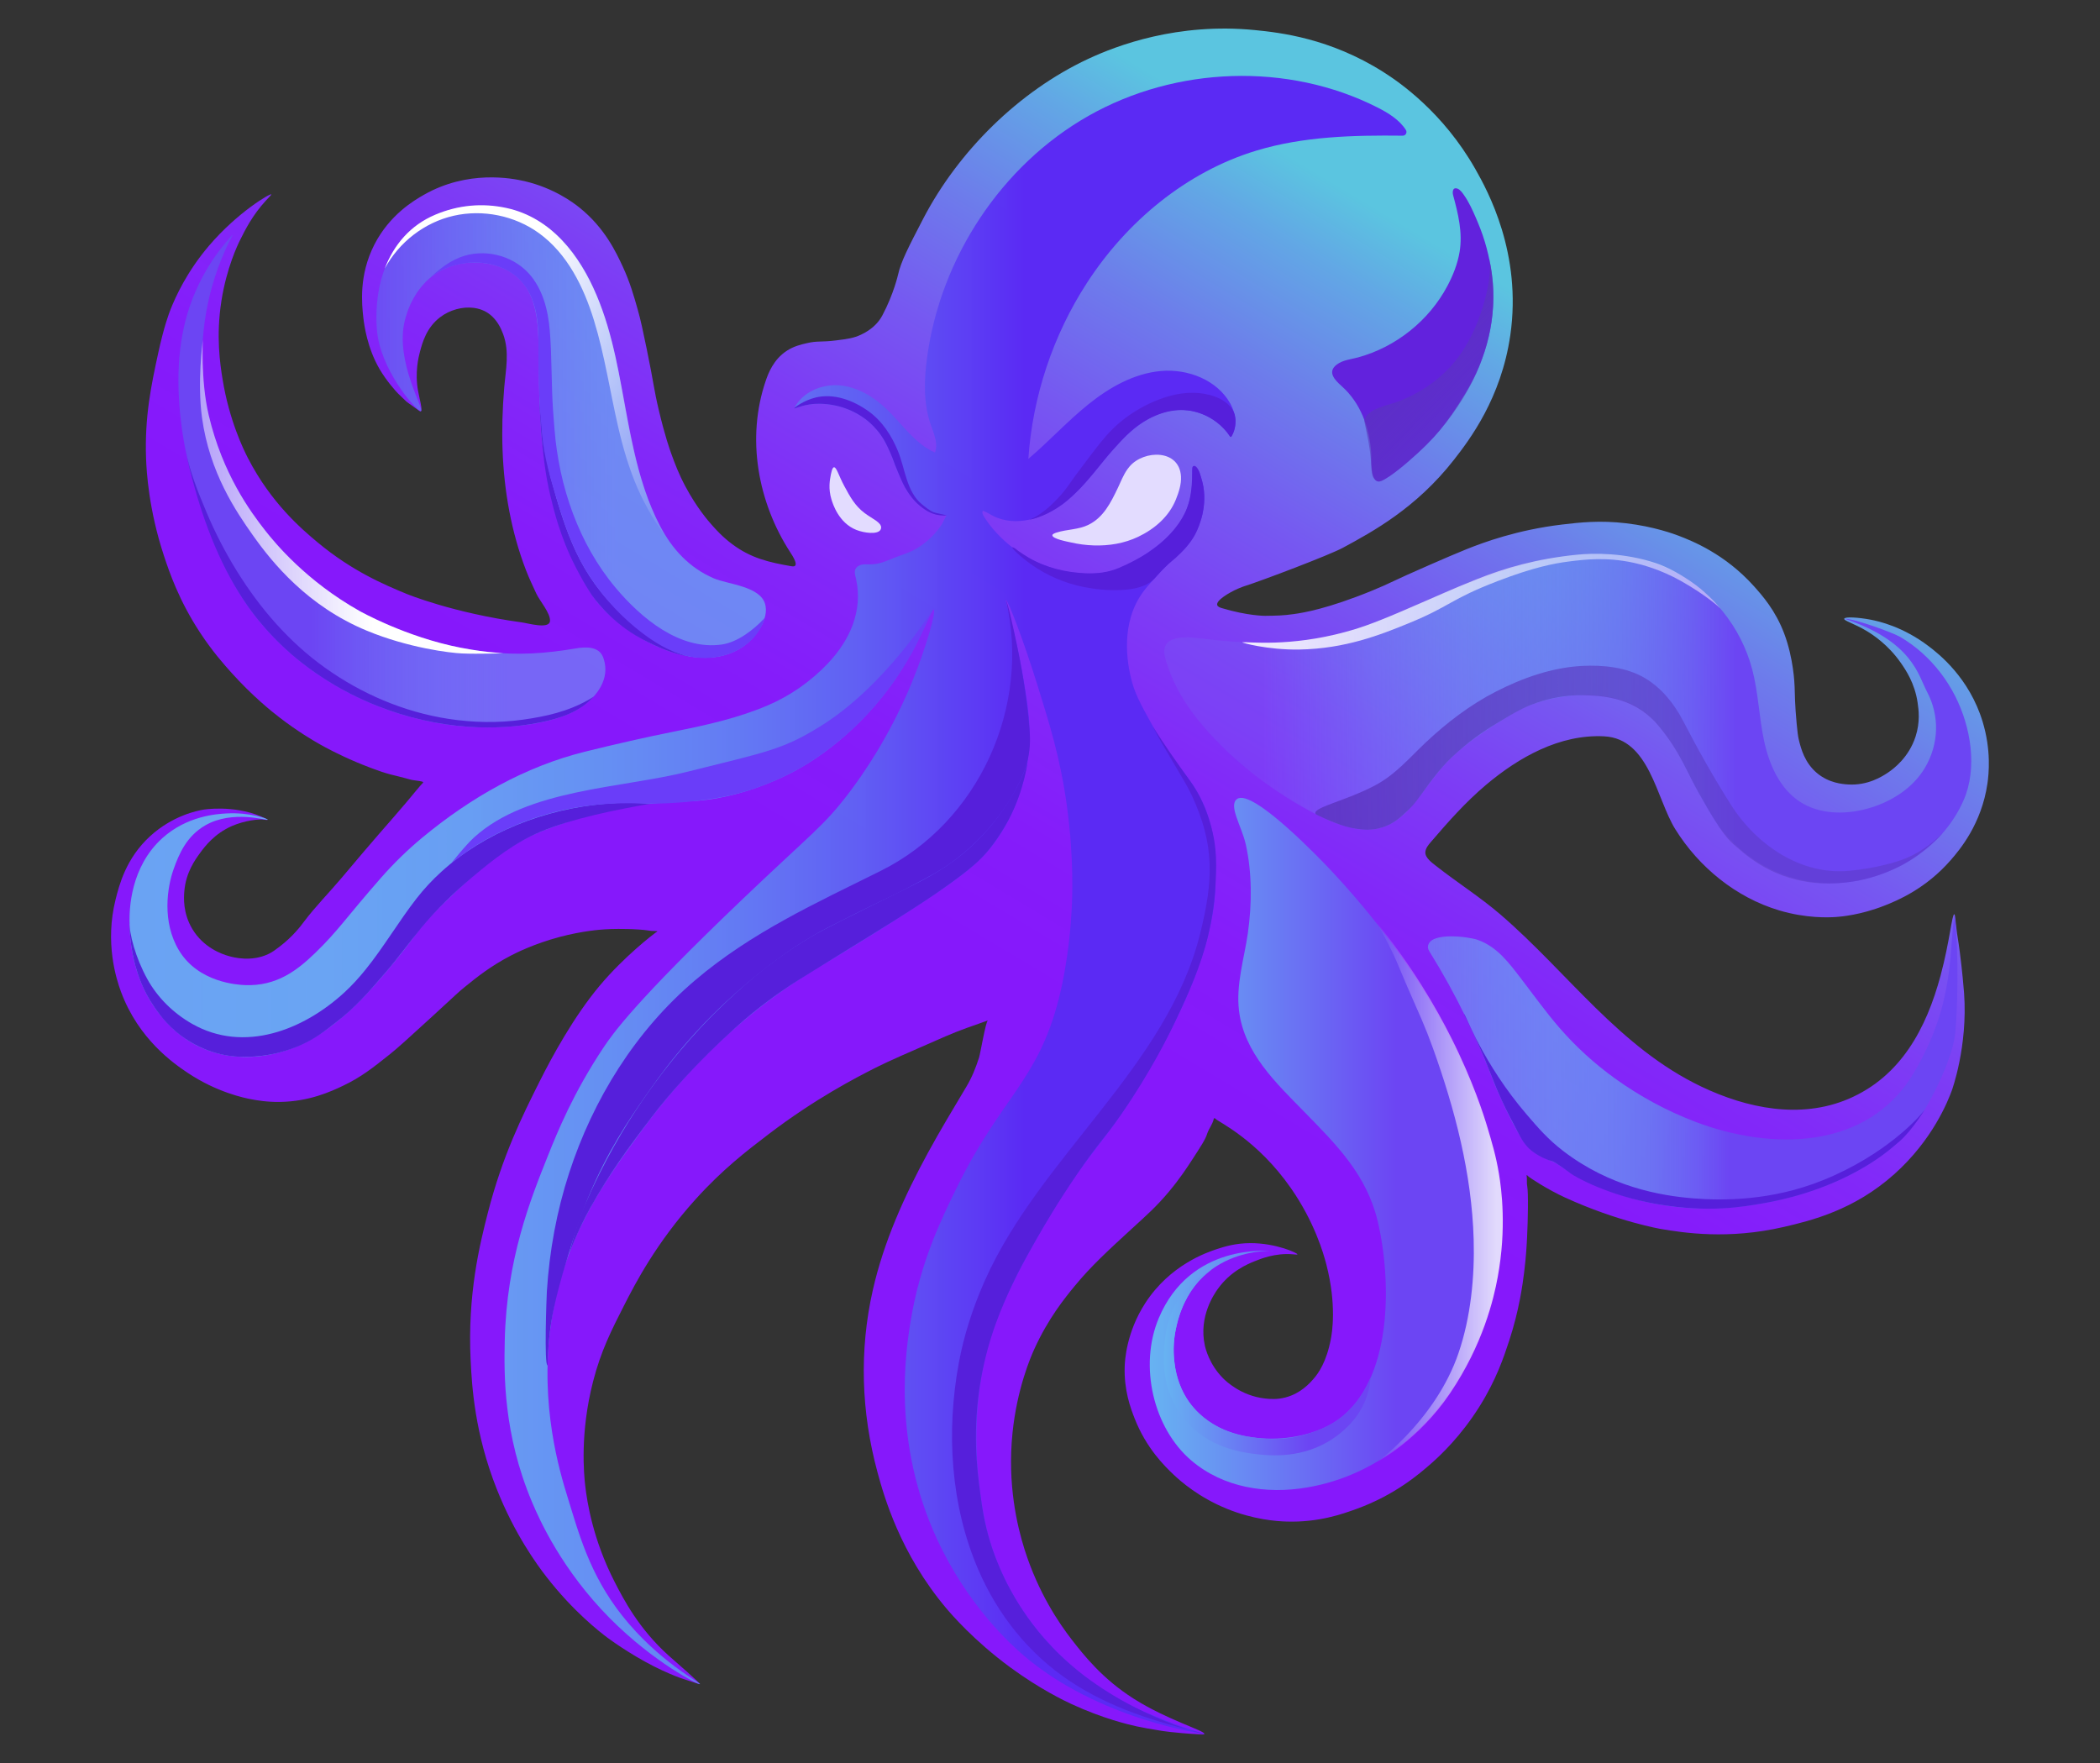<?xml version="1.0" encoding="utf-8"?>
<!-- Generator: Adobe Illustrator 26.1.0, SVG Export Plug-In . SVG Version: 6.00 Build 0)  -->
<svg version="1.1" id="Layer_1" xmlns="http://www.w3.org/2000/svg" xmlns:xlink="http://www.w3.org/1999/xlink" x="0px" y="0px"
	 viewBox="0 0 2693.33 2261.33" style="enable-background:new 0 0 2693.33 2261.33;" xml:space="preserve">
<rect x="0" y="0" width="2693.33" height="2261.33" fill="#333333" stroke="none"/>
<style type="text/css">
	.st0{fill:url(#SVGID_1_);}
	.st1{fill:url(#SVGID_00000089572866875158777280000004303679809021125536_);}
	.st2{fill:url(#SVGID_00000058581663257889258050000003510240610576544385_);}
	.st3{fill:url(#SVGID_00000150075536410590851700000013227538241266131343_);}
	.st4{fill:url(#SVGID_00000114062674356838122030000014989585798417581735_);}
	.st5{fill:url(#SVGID_00000022550368400518711190000004345818442705035683_);}
	.st6{fill:url(#SVGID_00000073681110213864189440000014222006135902874557_);}
	.st7{fill:#6222DD;}
	.st8{fill:#E3DCFF;}
	.st9{fill:url(#SVGID_00000127040571439482407260000012650688128510909832_);}
	.st10{fill:url(#SVGID_00000154419234334491705970000003462953687509264315_);}
	.st11{fill:url(#SVGID_00000142876496992654104100000004739611710394480287_);}
	.st12{fill:url(#SVGID_00000062161348191947786120000007289027165206151600_);}
	.st13{fill:#561FDB;}
	.st14{fill:url(#SVGID_00000011019240396272619450000015800846780844685752_);}
	.st15{fill:#0E0ECC;}
	.st16{fill:url(#SVGID_00000146486735501766195720000001175306542486357893_);}
	.st17{fill:#6A3DF9;}
	.st18{fill:url(#SVGID_00000002364415256359290560000000913146837466508430_);}
</style>
<g>
	<linearGradient id="SVGID_1_" gradientUnits="userSpaceOnUse" x1="545.716" y1="2258.587" x2="2590.995" y2="-1153.419">
		<stop  offset="0.315" style="stop-color:#8618FB"/>
		<stop  offset="0.357" style="stop-color:#851CFA"/>
		<stop  offset="0.398" style="stop-color:#8228F9"/>
		<stop  offset="0.44" style="stop-color:#7D3CF5"/>
		<stop  offset="0.481" style="stop-color:#7658F1"/>
		<stop  offset="0.522" style="stop-color:#6D7CEB"/>
		<stop  offset="0.563" style="stop-color:#62A7E5"/>
		<stop  offset="0.587" style="stop-color:#5BC5E0"/>
	</linearGradient>
	<path class="st0" d="M1131.75,404.37c14.51-27.31,20.05-52.13,20.05-52.13c3.76-16.81,13.2-35,32.08-71.39
		c45.04-86.77,122.92-163.87,211.75-205.33c36.65-17.11,114.56-46.8,214.15-36.9c31.45,3.13,95.83,10.27,164.42,53.74
		c20.61,13.06,76.51,51.51,117.9,124.32c15.96,28.08,60.08,108.36,44.92,213.35c-11.67,80.75-52.34,134.2-72.19,159.61
		c-48.49,62.11-104.41,92.35-142.77,113.09c-16.87,9.12-102.93,41.85-126.19,49.19c0,0-3.55,1.12-8.29,3.21
		c-11.31,4.99-27.99,14.9-26.47,20.85c0.61,2.37,3.92,3.42,5.88,4.01c33.56,10.09,55.61,9.89,55.61,9.89
		c15.08-0.19,22.61-0.29,36.09-2.14c13.16-1.8,44.15-6.93,100.53-29.94c25.48-10.4,23.77-11.24,75.39-33.69
		c16.4-7.13,34.16-14.85,46.52-19.78c21.78-8.69,64.97-24.73,122.45-31.55c22.9-2.72,48.36-5.57,82.08-1.6
		c35.91,4.23,61.8,13.91,67.37,16.04c17.05,6.52,59.21,23.2,96.25,64.43c11.14,12.4,27.87,31.38,39.03,60.96
		c11.96,31.69,13.24,64.21,13.37,68.18c0.24,7.5,0.36,24.24,2.67,47.86c1.01,10.25,1.54,15.49,2.94,21.12
		c2.49,9.98,7.12,28.54,23.26,41.97c15.19,12.64,32.46,13.98,39.57,14.44c25.61,1.64,44.22-10.47,51.33-15.24
		c7.62-5.11,26.67-19.59,35.29-45.99c6.18-18.94,4.01-34.85,2.67-43.85c-3.69-24.91-15.18-41.78-21.66-51.07
		c-15.97-22.9-35.42-35.73-43.58-40.64c-16.25-9.77-29.52-13.18-28.87-15.77c0.74-2.97,18.91-1.59,33.15,1.07
		c11.77,2.2,42.26,9.25,74.86,33.95c13.14,9.95,52.33,40.53,69.51,97.05c11.1,36.5,7.94,67.11,6.15,79.4
		c-7.57,51.9-35.67,85.05-47.05,98.12c-32.3,37.08-68.96,52.05-84.75,58.28c-31,12.24-56.37,14.28-62.56,14.7
		c-9.02,0.62-37.79,1.98-72.99-8.56c-55.16-16.52-102.67-55.32-132.93-103.96c-24.47-39.33-33-116.23-91.26-119.22
		c-56.89-2.92-109.57,26.85-151.73,62.42c-26.1,22.02-48.55,47.5-70.74,73.36c-3.26,3.8-6.67,8.02-6.88,13.03
		c-0.3,7.18,9.08,13.76,13.95,17.59c27.29,21.42,56.49,39.83,82.88,62.59c86.19,74.33,151.77,169.93,257.18,220.3
		c58.44,27.92,127.05,42.02,188.66,15.77c67.25-28.65,99.96-90.62,118.06-157.92c11.9-44.26,14.69-79.14,17.65-78.87
		c0.97,0.09,1.1,3.87,2.41,15.24c1.89,16.54,2.25,14.15,4.81,34.22c2.98,23.3,4.88,45.15,5.35,51.6
		c4.98,68.7-15.77,125.12-15.77,125.12c-4.98,13.54-24.58,63.27-73.79,107.21c-51.62,46.09-106.28,59.44-141.7,67.64
		c-71.36,16.52-128.64,7.47-157.21,2.67c0,0-55.2-9.28-123.25-40.37c-22.52-10.29-46.03-25.78-47.59-27.54
		c-0.12-0.13-1.2-1.42-1.6-1.2c-0.24,0.13-0.13,0.76-0.1,0.94c0.72,4.31-0.14,8.81,0.7,13.1c1.65,8.39,0.91,43.58-0.1,64.33
		c-0.49,10.1-1.3,26.28-3.81,46.12c-2.03,16.05-6.28,48.46-19.25,88.03c-6.82,20.82-16.6,50.01-37.9,84.02
		c-23.94,38.22-50.01,62.69-61.96,73.19c-15.43,13.56-46.51,40.36-95.25,58.15c-19.02,6.94-49.31,17.67-90.23,16.44
		c-13.46-0.4-42.75-2.54-76.8-16.44c-35.91-14.66-59.01-35.03-68.18-43.71c-11.13-10.54-35.05-33.71-50.13-72.39
		c-4.99-12.81-13.61-35.59-12.63-66.17c0.23-7.13,1.91-43.74,26.47-81.61c31.54-48.65,78.39-64.77,91.84-69.18
		c9.14-3,23.67-7.62,43.31-7.62c32.62,0.01,60.36,12.78,59.95,14.44c-0.13,0.53-3.16,0.1-6.27-0.15
		c-22.07-1.8-40.75,5.75-48.73,8.97c-9.36,3.78-30.93,12.83-47.12,35.49c-3.82,5.34-24.98,34.97-16.64,72.59
		c0.88,3.97,5.64,24.05,23.26,41.91c3.09,3.14,22.99,22.73,54.14,26.07c5.94,0.64,14.95,1.52,26.07-1.4
		c19.5-5.13,31.04-18.16,36.29-24.26c5.66-6.57,16.17-20.79,21.86-50.73c1.46-7.69,7.71-43.32-5.81-95.65
		c-3.7-14.33-15.24-54.4-45.32-97.65c-43.21-62.13-92.83-85.01-96.57-88.89c-0.17-0.18-1.09-1.19-1.8-0.95
		c-0.57,0.19-0.74,1.07-0.79,1.27c-1.51,6.77-6.43,12.38-8.49,19c-2.14,6.88-7.81,15.6-19.15,33.04
		c-6.55,10.08-15.54,23.8-29.08,40.1c-16.74,20.16-29.89,31.47-46.72,46.92c-32.51,29.83-53.62,49.21-74.39,74.39
		c-12.94,15.69-34.56,42.27-52.4,81.81c-4.16,9.23-22.01,49.95-27.81,107.48c-6.63,65.81,5.99,119.08,15.51,149.19
		c17.59,55.67,44.37,94.78,60.42,115.5c15.83,20.42,39.5,50.43,79.67,75.93c43.01,27.3,91.72,41.07,90.37,45.12
		c-0.25,0.74-2,0.72-7.39,0.43c-30.85-1.66-48.02-4.51-48.02-4.51c-15.44-2.57-23.16-3.85-31.38-5.65
		c-10.01-2.19-42.98-9.87-83.21-28.47c-8.41-3.89-40.69-19.15-79-47.32c-46.32-34.07-75.23-67.74-82.01-75.8
		c-59.08-70.15-79.83-143.79-88.16-174.58c-20.79-76.82-23.49-155.86-5.92-233.44c14.08-62.2,40.53-120.72,70.93-176.51
		c15.53-28.5,32.31-56.25,48.93-84.12c7.31-12.25,11.99-23.93,16.37-37.56c1.7-5.27,8.68-46.68,11.33-47.62
		c-18.2,6.46-36.41,12.56-54.12,20.31c-49.21,21.45-73.82,32.18-89.83,40.3c-25.25,12.81-77.6,39.69-137.82,85.69
		c-27.47,20.98-58.27,44.51-93.04,83.01c-50.45,55.87-77.43,108.02-91.84,136.35c-16.23,31.9-29.64,58.27-39.7,97.45
		c-16.92,65.88-11.76,118.91-10.03,133.95c2.28,19.72,9.59,68.41,37.7,123.12c11.23,21.85,30.7,59.75,68.98,94.24
		c10.49,9.45,41.17,35.57,40.1,36.9c-0.06,0.08-0.23,0.05-4.81-1.4c-4.36-1.39-5.01-1.6-5.01-1.6c-6.73-2.24-12.43-4.09-14.54-4.81
		c-6.44-2.2-20.42-7.96-34.39-15.04c-32.47-16.44-59.75-36.9-59.75-36.9c-9.03-6.77-43.33-33.12-78.2-78.1
		c-11.76-15.16-40.76-54.61-63.76-112.89c-28.15-71.32-31.64-131.13-33.29-164.02c-4.26-85.21,11.73-149.61,22.06-189.89
		c18.85-73.48,44.39-124.52,65.97-167.63c16.64-33.24,44.36-84.05,77.2-123.32c32-38.27,69.87-66.79,70.38-67.17
		c0.68-0.5,1.34-1.03,2.04-1.5c1.43-0.98,1.84-1.13,1.8-1.34c-0.1-0.58-3.31-0.24-7.75-0.6c-2.29-0.19-3.65-0.46-5.01-0.67
		c-5.17-0.8-15.43-1.5-26.27-1.74c-4.66-0.1-15.66-0.33-27.81,0.4c-6.05,0.36-28.99,1.96-58.35,9.76
		c-32.83,8.72-56.23,20.57-62.83,24c-25.94,13.49-43.45,27.56-59.09,40.27c-9.44,7.68-9.44,8.3-42.01,38.1
		c-29.09,26.61-43.84,40.08-53.94,48.12c-22.19,17.67-36.98,29.45-60.26,40.5c-15.47,7.35-43.12,20.13-80.81,20.65
		c-16.79,0.23-29.42-2.05-36.69-3.41c-8.51-1.59-43.82-8.73-81.34-33.75c-17.95-11.97-63.21-43.09-85.82-104.27
		c-6.25-16.91-20.68-62.91-6.95-117.9c4.64-18.58,13.23-53.01,44.38-81.54c29.05-26.61,60.99-32.75,67.91-33.95
		c0,0,37.73-6.57,74.06,8.56c2.23,0.93,8.8,3.66,8.56,4.41c-0.15,0.47-2.96-0.04-3.48-0.13c-6.8-1.18-25.5,0.88-41.98,8.02
		c-22.55,9.78-35.12,26.56-40.91,34.49c-6.5,8.91-18.31,25.09-20.32,49.33c-0.64,7.69-2.01,27.69,10.16,48.12
		c14.2,23.85,37.33,32.3,47.19,35.02c5.32,1.47,28.65,7.92,50.93-2.94c4.98-2.43,8.24-4.91,13.9-9.22
		c17.3-13.17,27.54-27.01,31.15-31.82c14.75-19.63,32.16-37.11,47.99-55.88c22.83-27.06,34.25-40.58,48.12-56.55
		c12.85-14.78,25.64-29.23,35.42-40.91c6.62-7.9,19.57-23.72,20.59-24.33c0.07-0.04,0.64-0.35,0.79-0.92c0,0,0.07-0.29-0.01-0.61
		c-0.31-1.16-9.13-1.96-13.69-2.71c-2.03-0.33-2.05-0.47-8.82-2.29c-9.31-2.5-15.54-3.94-18.25-4.61
		c-15.27-3.8-38.2-13.29-43.81-15.64c-24.28-10.18-41.95-19.98-46.72-22.66c-9.72-5.46-29.63-17.14-52.94-35.09
		c-10.28-7.92-34.64-27.4-61.56-57.35c-9.05-10.06-24.33-27.21-40.3-51.53c-27.18-41.4-39.51-77.98-46.32-98.65
		c-19.58-59.42-22.27-108.23-22.86-124.32c-1.99-54.26,6.77-94.79,15.44-134.95c7.56-34.98,14.1-51.85,16.04-56.75
		c6.42-16.16,20.85-48.22,49.33-81.61c36.4-42.68,78.51-67.32,79.81-65.77c0.38,0.45-2.61,3.26-6.62,7.62
		c-17.62,19.17-26.81,37.68-33.49,51.13c-2.97,5.98-17.19,35.28-23.86,77.8c-7.12,45.38-1.72,80.82,1.4,100.26
		c8.57,53.36,27.28,91.13,32.48,101.26c29.7,57.84,69.11,91.35,89.43,108.28c44.28,36.88,85.34,54.22,114.29,66.17
		c0,0,59.32,24.49,147.5,36.48c8.02,1.09,35.08,9.06,36.25-1.51c1.1-9.87-13.45-26.5-17.48-35.33c-4.5-9.86-9.28-19.7-13.17-29.82
		c-18.94-49.15-28.2-101.53-30.14-154.06c-0.98-26.59-0.14-53.24,2.07-79.75c1.97-23.66,7.1-46.31-1.35-69.32
		c-6.43-17.51-17.82-30.92-37.31-33.56c-15.05-2.04-31.41,2.75-43.43,11.9c-17.69,13.45-22.83,32.75-25.93,44.38
		c-1.68,6.3-6.81,26.38-2.41,50.26c1.84,10,6.18,25.11,3.48,26.2c-0.58,0.23-1.28-0.25-1.72-0.57
		c-16.15-11.51-16.28-11.64-16.84-12.18c-11.17-10.79-10.31-9.86-11.03-10.63c-2.4-2.57-14.37-15.54-23.49-31.28
		c-15.45-26.65-19.49-55.66-20.59-65.5c-1.91-17.22-6.04-54.38,14.17-93.84c19.61-38.29,50.77-56.58,63.63-63.9
		c56.15-31.96,112.35-21.32,129.13-17.38c37.48,8.8,62.18,27.39,70.05,33.69c32.67,26.12,47.31,57.7,55.88,76.2
		c9.16,19.76,14.36,38.18,18.98,54.54c4.06,14.36,6.59,26.52,11.5,50.26c9.6,46.47,8.83,50.38,15.77,79.67
		c7.67,32.33,13.88,49.81,16.04,55.74c4.29,11.78,9.12,24.89,17.85,41.31c14.52,27.33,29.61,44.61,33.09,48.53
		c6.79,7.66,14.61,16.37,27.06,25.66c24.12,18.01,47.17,23.29,76.12,28.32c11.69,2.03,0.57-14.4-1.77-18
		c-41.57-64.09-56.55-146.27-31.43-219.85c3.02-8.84,9.6-27.3,27.27-38.7c8.94-5.77,17.76-7.83,25.47-9.62
		c14.25-3.33,17.39-0.97,38.1-3.61c14.43-1.84,21.86-2.85,31.28-7.22c14.07-6.53,20.99-15.18,22.86-17.65
		C1129.53,408.47,1131.02,405.75,1131.75,404.37z"/>
	
		<linearGradient id="SVGID_00000039110577912587390540000004756826828940979604_" gradientUnits="userSpaceOnUse" x1="166.108" y1="1160.655" x2="1803.861" y2="1160.655">
		<stop  offset="0" style="stop-color:#67B3F2;stop-opacity:0.9"/>
		<stop  offset="0.149" style="stop-color:#67B0F2;stop-opacity:0.921"/>
		<stop  offset="0.267" style="stop-color:#66A6F2;stop-opacity:0.938"/>
		<stop  offset="0.375" style="stop-color:#6495F2;stop-opacity:0.953"/>
		<stop  offset="0.476" style="stop-color:#627DF3;stop-opacity:0.968"/>
		<stop  offset="0.574" style="stop-color:#605FF3;stop-opacity:0.982"/>
		<stop  offset="0.666" style="stop-color:#5C3AF4;stop-opacity:0.995"/>
		<stop  offset="0.701" style="stop-color:#5B2AF4"/>
	</linearGradient>
	<path style="fill:url(#SVGID_00000039110577912587390540000004756826828940979604_);" d="M1558.9,1130.65
		c0.25-31.76,0.52-65.13-16.84-102.26c-16.03-34.29-33.86-43.48-64.97-99.59c-14.76-26.63-22.23-40.34-26.74-59.89
		c-2.79-12.1-14.06-61.03,10.69-102.13c6.35-10.54,13.95-18.71,28.87-34.76c22.64-24.34,26.82-22.82,36.9-37.43
		c17.62-25.56,23.14-58.57,11.66-87.81c-1.17-2.99-2.6-6.04-5.13-8.03c-1.04-0.81-2.73-1.34-3.53-0.29c-0.3,0.4-0.38,0.92-0.43,1.42
		c-0.58,5.26,0.13,10.43-0.17,15.67c-0.87,26.4-8.96,50.38-27.79,69.34c-17.46,17.58-39.56,31.84-61.8,42.56
		c-15.95,7.69-35.19,9.11-52.63,8.09c-34.24-2-67.9-15.9-94.14-37.88c-3.09-2.59-6.09-5.31-8.97-8.14
		c-7.1-6.98-13.83-14.68-19.35-23c-1.9-2.87-6.33-8.49-3.81-11.47c6.36,2.54,12.03,6.78,18.55,9.22c30.49,11.41,65.31-2.05,90.24-23
		c24.92-20.94,43.07-48.67,65.21-72.54c19.55-21.07,44.09-39.92,72.7-42.71c27.47-2.68,55.92,11.21,70.7,34.52
		c9.71-11.66,7.2-29.53-0.16-42.8c-16.81-30.32-54.42-44.95-88.96-41.88s-66.14,21.02-93.15,42.77
		c-27.01,21.75-50.51,47.51-76.95,69.95c5.41-79.98,31.54-158.48,75.15-225.74c51.01-78.68,127.45-142.4,217.18-169.63
		c60.47-18.35,124.56-19.9,187.83-19.19c3.77,0.04,6.06-4.11,4.05-7.3c-8.18-12.98-22.47-21.8-36.44-28.88
		c-114.82-58.23-258.66-52.79-370.62,10.76c-111.96,63.55-189.79,182.36-207.05,309.94c-3.88,28.7-4.78,58.58,4.64,85.97
		c4.04,11.72,9.96,24.37,5.46,35.92c-25.58-11.15-41.69-36.23-61.84-55.55c-16.67-15.98-37.64-28.69-60.65-30.61
		c-23.01-1.93-47.92,8.87-58.08,29.61c39.27-15.36,88.24-0.02,111.73,35c13.13,19.58,18.41,43.33,29.34,64.22
		c10.93,20.89,31.25,40.22,54.71,37.92c-0.89,0.09-5.46,10.09-6.3,11.37c-2.72,4.2-5.77,8.18-9.1,11.92
		c-6.67,7.47-14.46,13.93-23.03,19.11c-8.58,5.19-17.51,7.57-26.7,11.15c-9.98,3.89-18.89,8.42-29.98,9.2
		c-6.48,0.45-13.97-1.37-19.5,3.02c-5.51,4.37-2.89,10.47-1.66,16.25c8.75,41.33-8.43,78.61-36.5,108.14
		c-21.81,22.94-48.33,41.47-77.48,53.84c-37.45,15.89-77.31,24.87-117.06,32.81c-39.14,7.82-77.75,16.68-116.37,26.23
		c-77.47,19.17-147.27,59.26-208.49,109.87c-19.22,15.89-37.11,33.34-53.56,52.08c-45.2,51.51-54.55,67.52-84.53,96.49
		c-22.78,22.01-49.22,42.64-89.73,41.04c-9.31-0.37-60.11-3.1-85.02-44.92c-21.53-36.13-15.13-80.12-6.52-104.14
		c6.89-19.21,16.42-41.84,40.34-55.74c35.26-20.5,80.12-5.73,80.35-7.3c0.17-1.13-23.1-9.79-53.32-8.07
		c-12.33,0.7-50.31,3.19-81.81,31.55c-41.46,37.32-42.24,91.93-42.24,105.87c0,47.46,13.73,96.48,50.9,134.08
		c57.75,58.43,135.82,43.31,177.52,20.85c45.04-24.25,80.77-65.41,104.14-93.26c39.03-46.54,34.82-49.42,69.78-83.42
		c48.71-47.37,85.82-77.6,130.24-94.42c26.16-9.91,76.7-28.66,143.57-34.49c35.78-3.12,53.58-0.56,90.63-8.96
		c17.01-3.85,50.96-12.93,89.03-33.69c14.39-7.85,78.53-44.16,129.94-121.51c30.67-46.15,42.55-85.45,45.72-84.22
		c3.4,1.32-8.99,47-27.67,92.64c-29.54,72.16-65.88,122.47-80.61,141.97c-32.82,43.43-46.68,50.79-137.15,137.15
		c-138.18,131.91-166.52,172.67-178.46,190.63c-38.55,57.98-58.83,107.95-70.98,138.36c-22.4,56.06-53.01,132.64-55.34,237.01
		c-0.97,43.18-1.88,119.45,34.89,206.93c9.9,23.54,38.73,87.52,99.86,149.19c56.39,56.88,114.61,86.05,115.71,84.5
		c1.07-1.5-53.51-29.17-100.07-88.11c-41.53-52.58-55.4-105.09-69.78-151.59c-10.23-33.06-35.79-117.63-21.66-220.17
		c15.45-112.1,70.11-186.68,116.7-250.25c23.16-31.6,96.78-130.16,218.97-204.53c16.51-10.05,58.49-34.62,119.51-73.92
		c75.24-48.46,99.39-67.78,120.31-99.86c24.53-37.61,32.97-74.92,36.09-95.05c6.14-39.56,0.73-70.79-7.22-116.7
		c-9.48-54.76-22.24-89.65-20.45-90.23c2.15-0.69,21.62,49.15,39.7,107.08c16.63,53.28,30.21,96.78,38.5,157.61
		c9.19,67.44,6.77,118.69,6.02,132.34c-0.85,15.32-3.81,64.78-16.84,115.5c-26.94,104.84-73.92,125.55-130.34,240.75
		c-20.34,41.54-47.02,96.01-59.35,171.64c-6.57,40.28-23.63,154.59,33.69,279.12c39.71,86.28,95.87,136.45,110.69,149.18
		c96.85,83.23,232.56,101.37,232.68,101.02c0.04-0.11-22.07-5.86-49.81-17.07c-21.12-8.54-37.3-15.07-51.33-22.06
		c-32.81-16.33-55.02-35.65-68.71-47.72c-18.5-16.31-64.95-58.19-94.64-129.94c-17.44-42.14-21.49-76.5-24.86-105.07
		c-9.19-77.78,2.84-138.32,7.22-158.01c7.49-33.68,20.63-74.11,67.37-156.4c67.09-118.09,85.44-114.79,144.37-216.56
		C1552.99,1235.69,1558.64,1163.92,1558.9,1130.65z"/>
	
		<linearGradient id="SVGID_00000155869191249845856160000009107761164664855211_" gradientUnits="userSpaceOnUse" x1="453.846" y1="553.638" x2="953.433" y2="553.638">
		<stop  offset="0" style="stop-color:#6C45F3"/>
		<stop  offset="0.679" style="stop-color:#67B3F2;stop-opacity:0.7"/>
	</linearGradient>
	<path style="fill:url(#SVGID_00000155869191249845856160000009107761164664855211_);" d="M766.37,772.72
		c-3.23-3.92-6.19-8.03-8.84-12.35c-13.88-22.62-25.67-46.56-35.02-71.39c-15.13-40.13-20.3-72.79-24.06-97.45
		c-6.74-44.18-7.09-88.96-7.58-133.54c-0.32-29.05,0.58-64.46-16.51-90.22c-21.62-32.57-71.02-38.37-104.64-22.87
		c-38.27,17.64-48.63,58.59-50.53,66.17c-12.97,51.77,25.27,113.91,20.65,115.97c-4.15,1.85-46.82-45.85-55.24-94.68
		c-3.33-19.32-5.36-73.39,22.46-114.44c29.49-43.5,85.7-60.98,136.11-51.99c97.81,17.44,132.9,124.1,149.54,208.28
		c13.25,67.06,21.84,139.57,54.01,200.79c15.52,29.53,37.53,53.31,68.45,66.68c18.28,7.91,59.09,9.98,66.01,32.72
		c5.78,19.01-11.67,43.76-28.87,55.34C894.77,868.48,804.23,818.7,766.37,772.72z"/>
	
		<linearGradient id="SVGID_00000107586520449710595070000015857358272149059500_" gradientUnits="userSpaceOnUse" x1="228.832" y1="616.82" x2="776.413" y2="616.82">
		<stop  offset="0.31" style="stop-color:#6C45F3"/>
		<stop  offset="0.773" style="stop-color:#67B3F2;stop-opacity:0.5"/>
	</linearGradient>
	<path style="fill:url(#SVGID_00000107586520449710595070000015857358272149059500_);" d="M296.32,303.29
		c0.83-0.91,1.68-1.82,2.53-2.73c-29.81,55.77-43.38,120.1-38.62,183.16c8.37,110.97,74.85,213.7,164.67,277.13
		c17.07,12.06,35.07,22.81,53.79,32.1c45.63,22.63,95.25,37.13,145.81,43.15c39.38,4.69,75.5,2.18,114.38-4.47
		c12.45-2.13,29.38-2.7,34.67,11.48c11.94,31.99-15.57,59.84-41.98,71.65c-26.44,11.82-56.26,15.89-84.94,17.66
		c-56.69,3.5-114.34-7.17-166.82-28.62c-72.66-29.7-136.62-80.7-176.51-148.84c-9.1-15.55-17.11-31.74-24.19-48.3
		c-24.21-56.65-42.73-117.1-48.35-178.66c-4.82-52.83-1.5-105.1,20.09-154.4C262.1,347.93,277.41,324,296.32,303.29z"/>
	
		<linearGradient id="SVGID_00000170240995807436004530000016903962890428775315_" gradientUnits="userSpaceOnUse" x1="1474.608" y1="1467.272" x2="1926.361" y2="1467.272">
		<stop  offset="0" style="stop-color:#67B3F2"/>
		<stop  offset="0.457" style="stop-color:#6A6CF3"/>
		<stop  offset="0.7" style="stop-color:#6C45F3"/>
	</linearGradient>
	<path style="fill:url(#SVGID_00000170240995807436004530000016903962890428775315_);" d="M1586.64,1024.81
		c-11.56,8.31,5.88,34.89,11.1,58.15c7.99,35.64,8.15,76.06,2.59,114.68c-4.51,31.26-15.26,65.03-11.28,98.54
		c6.49,54.52,47.83,93.19,84.25,130.43c41.03,41.95,79.79,80.49,93.81,140.46c18.03,77.13,19.03,204.15-51.33,254.2
		c-46.15,32.83-137.03,34.69-181.27-11.23c-26.37-27.37-33.16-68.43-27.27-101.06c21.12-117.1,137.15-103.73,124.86-104.27
		c-5.16-0.22-105.34-10.69-145.98,86.09c-25.76,61.35-6.76,141.24,41.9,182.6c41.19,35.01,96.38,43.38,148.46,34.49
		c186.31-31.82,281.06-252.38,240.69-422.43c-33.55-141.34-113.73-266.89-212.62-371.61
		C1696.08,1104.87,1606.4,1010.63,1586.64,1024.81z"/>
	
		<linearGradient id="SVGID_00000046302265131926344540000015756191005046342053_" gradientUnits="userSpaceOnUse" x1="1831.327" y1="1362.909" x2="2510.517" y2="1362.909">
		<stop  offset="0" style="stop-color:#67B3F2;stop-opacity:0.5"/>
		<stop  offset="0.132" style="stop-color:#67B0F2;stop-opacity:0.616"/>
		<stop  offset="0.237" style="stop-color:#68A6F2;stop-opacity:0.708"/>
		<stop  offset="0.333" style="stop-color:#6895F2;stop-opacity:0.792"/>
		<stop  offset="0.423" style="stop-color:#697DF2;stop-opacity:0.872"/>
		<stop  offset="0.508" style="stop-color:#6B5FF3;stop-opacity:0.947"/>
		<stop  offset="0.569" style="stop-color:#6C45F3"/>
	</linearGradient>
	<path style="fill:url(#SVGID_00000046302265131926344540000015756191005046342053_);" d="M1831.86,1217.48
		c0.53,1.47,1.38,2.88,2.22,4.22c33.26,53.46,60.51,110.18,82.89,169c2.95,7.74,20.23,46.47,33.69,68.18
		c16.66,26.88,36.61,26.81,47.32,34.49c38.84,27.83,121.05,64.79,224.58,55.34c89.97-8.21,200.42-46.67,247.77-128.46
		c12.55-21.69,31.26-59.52,36.23-87.83c4.49-25.62,5.92-118.29,0.28-156.76c-0.01-0.05-0.09-0.06-0.1,0
		c-7.86,38.45,2.66,108.5-52.51,201c-58.69,98.42-181.61,99.64-280.22,62.1c-36.49-13.89-71.18-32.74-102.85-55.56
		c-26.15-18.84-50.14-40.68-71.25-65.04c-17.23-19.89-32.5-41.33-48.52-62.17c-15.86-20.63-30.9-41.51-56.38-50.53
		c-11.21-3.97-61.85-10.77-63.64,8.61C1831.25,1215.24,1831.46,1216.38,1831.86,1217.48z"/>
	
		<linearGradient id="SVGID_00000066505836094183950310000009444877162444359048_" gradientUnits="userSpaceOnUse" x1="1493.286" y1="921.829" x2="2528.227" y2="921.829">
		<stop  offset="0.123" style="stop-color:#67B3F2;stop-opacity:0.1"/>
		<stop  offset="0.259" style="stop-color:#67B0F2;stop-opacity:0.309"/>
		<stop  offset="0.367" style="stop-color:#68A6F2;stop-opacity:0.475"/>
		<stop  offset="0.466" style="stop-color:#6895F2;stop-opacity:0.626"/>
		<stop  offset="0.559" style="stop-color:#697DF2;stop-opacity:0.769"/>
		<stop  offset="0.647" style="stop-color:#6B5FF3;stop-opacity:0.905"/>
		<stop  offset="0.709" style="stop-color:#6C45F3"/>
	</linearGradient>
	<path style="fill:url(#SVGID_00000066505836094183950310000009444877162444359048_);" d="M2365.68,793.54
		c14.44,0.38,62.41,18.16,71.49,23.47c10.02,5.86,19.41,12.77,28.06,20.5c17.38,15.54,31.73,34.43,42.29,55.2
		c20.07,39.46,29.09,92.43,10.79,133.96c-24.96,56.65-80.33,93.96-141.61,103.98c-70.19,11.47-140.2-20.75-178.71-80.54
		c-15.74-24.44-28.66-51.19-42.08-76.9c-14.55-27.87-36.18-58.33-64.97-70.98c-43.63-19.18-109.48-11.64-150.39,12.83
		c-32.38,19.38-67.12,41.45-91.69,70.07c-32.69,38.07-52.93,88.31-110.8,77.68c-21.56-3.96-41.69-13.49-60.89-24.07
		c-50.22-27.66-96.05-63.38-133.59-106.82c-22.19-25.68-40.43-55.37-49.13-88.17c-7.85-29.62,25.73-27.38,45.19-24.95
		c60.9,7.62,121.77,9.78,181.43-6.73c57.14-15.81,109.89-43.6,164.92-65.08c80.58-31.46,176.12-55.23,258.18-15.25
		c50.59,24.64,88.92,72.58,103.16,127.02c7.85,30.01,8.72,61.42,15.22,91.75c6.5,30.33,20.1,61.17,46.14,78.01
		c24.87,16.08,57.21,16.59,85.79,8.82c30.09-8.18,58.62-25.86,74.43-52.73c17.78-30.22,18.99-66.33,2.56-97.29
		C2460,865.67,2453.04,823.16,2365.68,793.54z"/>
	<path class="st7" d="M1864.42,242.58c0.92-1.08,2.43-1.5,4.7-0.69c3.74,1.34,6.6,5.59,8.75,8.68c6.13,8.79,10.64,18.76,14.88,28.56
		c0.83,1.92,1.63,3.85,2.45,5.77c9.25,21.69,15.28,44.67,18.29,68.05c6.86,53.36-6.48,106.72-34.64,152.55
		c-23.37,38.04-38.37,56.63-71.81,85.67c-5.1,4.43-31.92,27.66-39.67,26.36c-10.4-1.74-8.26-29.98-8.83-37.64
		c-2.39-32-13.48-63.04-37.95-84.77c-8.38-7.44-18.93-17.99-6.02-27.6c7.89-5.87,18.1-6.61,27.3-9.13
		c48.52-13.27,90.86-47.16,114.46-91.58c7.3-13.74,13.11-28.44,15.68-43.84c4.08-24.46-1.88-48.98-8.3-72.48
		C1862.94,247.73,1862.94,244.31,1864.42,242.58z"/>
	<g>
		<path class="st8" d="M1446.02,601.78c0.88-1.24,1.83-2.45,2.85-3.62c18.41-21.25,63.74-22.21,65.77,12.91
			c0.59,10.13-2.8,20.36-6.54,29.65c-8.83,21.95-27.41,37.83-48.36,47.82c-17.73,8.45-37.61,11.7-57.15,11.04
			c-9.85-0.33-19.67-1.65-29.28-3.87c-3.48-0.8-23.76-4.44-23.63-9.18c0.04-1.63,3.36-2.8,5.48-3.47
			c13.46-4.27,28.03-3.57,40.87-9.93c19.31-9.57,28.5-28.28,37.43-46.83C1437.48,617.94,1440.63,609.33,1446.02,601.78z"/>
		<path class="st8" d="M1130.05,677.12c0.73-6.94-11.29-11.63-21.15-19.04c-12.42-9.34-18.68-20.97-25.93-34.42
			c-7.52-13.95-10.07-24.73-13.42-24.28c-0.63,0.08-2.25,0.69-3.86,8.91c-1.47,7.48-3.6,18.34,0.74,32.5
			c1.58,5.15,9.22,30.08,32,38.96c10.09,3.93,26.64,6.09,30.71,0C1129.88,678.62,1130.01,677.53,1130.05,677.12z"/>
	</g>
	
		<linearGradient id="SVGID_00000063631020011772933100000011394123379451859899_" gradientUnits="userSpaceOnUse" x1="927.785" y1="577.771" x2="499.489" y2="330.494">
		<stop  offset="0" style="stop-color:#FFFFFF;stop-opacity:0"/>
		<stop  offset="0.679" style="stop-color:#FFFFFF"/>
	</linearGradient>
	<path style="fill:url(#SVGID_00000063631020011772933100000011394123379451859899_);" d="M493.43,344.48
		c11.93-30.89,32.91-55.62,64.84-69.12c29.21-12.36,60.09-15.29,91.1-8.63c57.89,12.44,94.14,60.89,115.77,111.96
		c21.66,51.13,29.26,104.1,39.92,160.04c10.28,53.92,23.56,112.03,54.51,157.2c-8.03-10.95-16.58-22.21-23.57-34.2
		c-6.78-11.63-13.11-23.52-18.45-35.87c-10.83-25.05-18.5-51.35-24.65-77.89c-10.58-45.67-17.34-92.29-31.13-137.09
		c-13.2-42.87-34.2-85.51-70.53-111.81c-31.09-22.51-72.03-30.85-109.45-22.31C544.37,285.29,511.67,310.71,493.43,344.48z"/>
	
		<linearGradient id="SVGID_00000030446806620170028650000011005229267694449314_" gradientUnits="userSpaceOnUse" x1="256.504" y1="637.416" x2="645.444" y2="637.416">
		<stop  offset="0" style="stop-color:#FFFFFF;stop-opacity:0.5"/>
		<stop  offset="0.516" style="stop-color:#FFFFFF;stop-opacity:0.954"/>
		<stop  offset="0.569" style="stop-color:#FFFFFF"/>
	</linearGradient>
	<path style="fill:url(#SVGID_00000030446806620170028650000011005229267694449314_);" d="M260.06,436.57
		c0.42-4.54-3.07,50.66,7.64,96.01c17.82,75.4,53.31,123.49,72.33,147.77c13.4,17.11,53.18,65,120.88,103.22
		c0,0,59.23,33.44,129.76,47.2c19.73,3.85,35.65,5.46,35.65,5.46c11.2,1.13,20.88,1.81,18.84,1.69c-0.67-0.04-30.92,1.16-52.45,0.24
		c-15.52-0.66-68.81-7.09-122.32-29.24c-75.57-31.29-120.73-86.35-146.65-123.15c-20.64-29.31-54.98-79.25-64.7-150.25
		C252.84,490.09,259.91,438.31,260.06,436.57z"/>
	
		<linearGradient id="SVGID_00000001643784290649799330000007977961190463395250_" gradientUnits="userSpaceOnUse" x1="1593.283" y1="771.743" x2="2206.4" y2="771.743">
		<stop  offset="0" style="stop-color:#FFFFFF;stop-opacity:0.9"/>
		<stop  offset="0.637" style="stop-color:#FFFFFF;stop-opacity:0.537"/>
		<stop  offset="0.701" style="stop-color:#FFFFFF;stop-opacity:0.5"/>
	</linearGradient>
	<path style="fill:url(#SVGID_00000001643784290649799330000007977961190463395250_);" d="M1593.41,823.78
		c6.54-0.87,59.79,6.43,132.13-13.21c16.3-4.42,33.07-9.75,70.12-25.65c58.16-24.96,62.26-27.51,97.42-41.61
		c37.91-15.2,77.48-26.44,128.67-31.75c22.24-2.31,61.63-2.74,102.06,10.79c15.57,5.21,33.65,15.28,50.59,27.67
		c8.89,6.5,16.08,13.66,18.45,15.81c7.02,6.36,14.61,15.97,13.43,14.5c-0.89-1.12-17.93-16.82-49.92-34.9
		c-27.48-15.53-51.78-21.51-60.96-23.53c-34.88-7.65-62.65-4.34-83.95-1.6c-17.84,2.29-44.2,7.18-90.9,25.13
		c-61,23.45-60.5,32.2-113.89,54.01c-36.04,14.72-81.13,32.66-140.1,33.69C1626,833.83,1590.89,824.11,1593.41,823.78z"/>
	
		<linearGradient id="SVGID_00000108266798668894945810000013625377829730015911_" gradientUnits="userSpaceOnUse" x1="1763.485" y1="1528.181" x2="1927.393" y2="1528.181">
		<stop  offset="0" style="stop-color:#FFFFFF;stop-opacity:0"/>
		<stop  offset="0.822" style="stop-color:#FFFFFF;stop-opacity:0.693"/>
		<stop  offset="0.949" style="stop-color:#FFFFFF;stop-opacity:0.8"/>
	</linearGradient>
	<path style="fill:url(#SVGID_00000108266798668894945810000013625377829730015911_);" d="M1763.49,1180.23
		c47.37,58.52,78.31,112.02,98.06,151.41c27.81,55.45,41.59,99.08,46.18,114.49c5.61,18.81,10.89,36.19,14.78,59.58
		c3.28,19.77,9.9,69.75-1.59,132.22c-5.19,28.23-18.79,86.36-61.2,149.23c-40.95,60.7-94.63,88.91-94.57,88.98
		c0.04,0.04,16.78-12.22,36.64-32.7c29.51-30.43,54.71-66.88,68.68-107.57c15.86-46.2,20.94-98.13,19.55-146.42
		c-2.42-83.99-23.92-166.23-52.3-245.24c-4.4-12.26-9.17-24.38-14.31-36.35c-9.13-21.21-18.74-42.2-27.5-63.57
		C1784.39,1216.22,1772.13,1194.4,1763.49,1180.23z"/>
	<path class="st13" d="M166.11,1180.78c-0.05,8.72,0.41,19.75,2.24,32.38c2.09,14.46,5.13,25.13,5.91,27.82
		c2.55,8.77,8.66,29.14,23.89,51.08c6.85,9.87,19.85,28.19,43.82,42.98c5.16,3.18,29.93,19.09,65.16,20.39
		c37.68,1.39,65.66-9.09,79.27-15.23c18.19-8.21,30.06-17.65,43.85-28.28c25.49-19.64,42.5-39.2,64.94-65.33
		c15.82-18.43,29.98-38.05,45.39-56.8c19.62-23.87,41.56-44.67,65.12-64.67c26.76-22.72,55.48-44.92,87.89-58.4
		c40.61-16.88,94.47-27.74,140.9-35.9c-75.94-6.09-158.16,13.2-222.98,53.23c-16.2,10-31.51,21.4-45.59,34.22
		c-11.35,10.33-21.87,21.58-31.32,33.68c-23.27,29.8-42.27,62.69-66.08,92.09c-8.3,10.25-17.18,20.05-26.9,28.98
		c-52.55,48.29-128.67,78.12-195.29,40.18c-23.88-13.6-44.41-33.66-57.63-57.83C174.1,1228.71,165.44,1197.92,166.11,1180.78z"/>
	<path class="st13" d="M883.5,841.87c-11.03-1.46-27.75-6.48-43.51-13.95c-4.4-2.09-13-5.86-24.82-12.91
		c-34.03-20.31-54.31-48.58-57.98-54.41c-7.3-11.59-12.06-19.99-19.05-33.54c-19.33-37.46-27.77-72.33-32.53-92.15
		c-12.35-51.44-13.67-121.76-13.75-123.11c1.26,21.06,8.52,79.44,14.06,99.63C725.28,681.82,743,738,798.39,788.66
		c12.12,11.08,31.7,26.79,45.48,35.71C854.41,831.2,871.04,839.21,883.5,841.87z"/>
	
		<linearGradient id="SVGID_00000005970003919848590470000017132911798792222619_" gradientUnits="userSpaceOnUse" x1="1686.961" y1="993.521" x2="2491.596" y2="993.521">
		<stop  offset="0" style="stop-color:#5A32BD;stop-opacity:0.8"/>
		<stop  offset="0.555" style="stop-color:#5A37BE;stop-opacity:0.555"/>
		<stop  offset="0.679" style="stop-color:#5A39BF;stop-opacity:0.5"/>
	</linearGradient>
	<path style="fill:url(#SVGID_00000005970003919848590470000017132911798792222619_);" d="M1687,1043.22
		c-1.46-8.11,39.29-16.1,76.45-35.77c26.35-13.95,43.91-35.16,65.23-55.24c26.89-25.32,57.04-48.31,90.01-65.21
		c33.82-17.34,71.4-30.7,109.91-32.83c26.95-1.49,57.39,1.51,81.06,15.58c21.51,12.78,37.62,33,49.02,54.97
		c19.06,36.72,39.45,73.11,61.65,108.05c32.11,50.53,89.12,90.08,151.36,84.17c35.06-3.32,61.17-11.39,71.38-15.51
		c24.9-10.03,41.24-26,48.36-32.68c2.47-2.32-22.14,25.03-51.75,40.72c-30.84,16.35-58.09,20.52-64,21.35
		c-16.43,2.33-60.08,8.34-107.46-15.71c-17.76-9.01-32.05-20.95-38.22-26.38c-9.35-8.22-16.81-11.97-40.49-52.76
		c-8.11-13.96-16.12-27.95-23.22-42.45c-9.02-18.41-18.9-36.47-31.41-52.77c-5.16-6.72-10.3-13.37-16.5-19.16
		c-7.59-7.09-16.14-13.08-25.49-17.61c-18.48-8.95-38.82-11.42-54.14-11.96c-7.96-0.28-32.93-2.28-66.92,9.09
		c-18.09,6.05-29.63,13.07-49.32,24.95c-21.08,12.73-38.49,24.64-60.44,45.17c-16.41,15.35-32.8,39.07-33.76,40.36
		c-9.33,12.47-13.23,18.97-23.08,28.31c-9.02,8.56-18.02,16.91-32.28,21.38c-14.34,4.49-25.48,2.89-33.79,1.7
		c-5.52-0.79-18.39-3.23-40.16-13.1C1689.47,1045.55,1687.26,1044.66,1687,1043.22z"/>
	<path class="st13" d="M1544.95,2223.97c-0.63,1.65-106.82-26.12-184.05-99.84c-15.06-14.38-26.04-27.65-29.12-31.43
		c-38.87-47.67-55.39-94-61.68-114.36c-7.85-25.41-10.44-44.71-13.09-64.51c-3.79-28.25-10.25-79.5,0.92-143.86
		c9.65-55.59,28.16-96.17,39.8-121.24c9.52-20.51,18.37-36.15,30.33-57.27c10.69-18.9,29.24-50.45,55.56-88.77
		c28.67-41.74,30.53-39.04,54.42-73.5c38.4-55.39,61.27-102.26,68.88-118.33c17.06-36.04,33.54-72.38,42.66-111.35
		c6.75-28.85,8.53-50.17,9.18-61.43c1.4-24.6,2.87-50.29-6.46-81.61c-1.35-4.54-7.91-29.28-24.73-53.07
		c-10.43-14.76-12.53-17.13-26.14-36.91c-17.5-25.45-22.76-34.64-22.7-34.5c10.3,22.01,40.06,67.29,49.6,87.78
		c29.81,64,27.96,109.19,10.86,177.93c-42.47,170.74-204.84,285.22-275.93,444.54c-0.74,1.65-1.46,3.3-2.18,4.96
		c-14.1,32.44-24.94,66.28-31.38,101.09c-16.25,87.87-10.66,182.17,24.91,264.82c24.9,57.86,65.07,108.42,117.76,143.31
		c52.65,34.86,109.79,51.96,170.21,66.84C1542.71,2223.27,1545.03,2223.73,1544.95,2223.97z"/>
	<path class="st13" d="M1877.8,1300.54c1.22-0.59,23.87,63.33,80.33,129.08c15.1,17.59,27.19,31.67,46.52,46.52
		c59.86,46,124.65,57.61,167.5,60.96c36.91,2.88,99.45,3.51,165.93-23.33c81.39-32.85,125.54-82.87,130.38-90.44
		c1.87-2.93-15.08,25.63-32.25,40.62c-14.47,12.64-28.37,23.55-50.14,35.9c-49.44,28.06-98.7,39-123.46,43.34
		c-28.02,4.91-71.27,12.61-136.84,1.38c-63.56-10.89-106.61-35.7-111.18-39.38c-0.57-0.46-14.11-10.31-20.18-13.98
		c-3.37-2.04-6.31-2.51-7.42-2.93c0,0-11.57-3.5-22.39-12.03c-9.52-7.51-14.12-16.95-18.07-24.33
		c-17.54-32.79-24.94-49.31-35.04-75.31C1893.74,1330.9,1876.93,1300.96,1877.8,1300.54z"/>
	<path class="st15" d="M1790.9,520.32"/>
	
		<linearGradient id="SVGID_00000016067949573339511090000002046710417062997402_" gradientUnits="userSpaceOnUse" x1="1793.277" y1="430.308" x2="1911.026" y2="546.617">
		<stop  offset="0" style="stop-color:#5A32BD;stop-opacity:0.8"/>
		<stop  offset="0.555" style="stop-color:#5A37BE;stop-opacity:0.555"/>
		<stop  offset="0.679" style="stop-color:#5A39BF;stop-opacity:0.5"/>
	</linearGradient>
	<path style="fill:url(#SVGID_00000016067949573339511090000002046710417062997402_);" d="M1749.92,538.91
		c3.43-14.37,29.4-18.94,40.84-23.05c36.03-12.96,67.62-37.04,87.86-69.97c13.11-21.33,21.54-44.04,27.51-68.25
		c3.46-14.02,6.32-32.4,3.61-46.64c0.96,5.05,10.97,41.51,1.63,91.21c-1.01,5.36-4.2,21.31-11.59,40.89c0,0-20.71,64.5-85.06,121.29
		c-9.21,8.13-9.92,9.11-22.63,19.14c-5.45,4.3-11.61,8.4-17.22,11.73c-1.08,0.64-3.62,2.7-6.76,2.32c-2.2-0.27-3.72-1.57-4.22-2
		c-5.23-4.49-4.68-10.86-5.55-24.01c-0.12-1.79-1.01-13.27-3.33-25.52C1750.08,540.05,1749.51,540.62,1749.92,538.91z"/>
	<path class="st13" d="M738.18,1578.41c3.29-11.07,7.24-21.94,11.82-32.54c24.25-56.17,51.2-101.05,74-134.39
		c44.24-64.71,86.96-106.69,99.46-118.71c23.16-22.29,60.58-57.86,117.1-91.44c15.93-9.46,49.66-26.09,117.1-59.35
		c28.03-13.82,61.53-30.07,94.64-62.56c14.21-13.94,23.55-26.17,25.87-29.23c29.92-39.63,38.77-68.62,39.72-73.53
		c0.42-2.17-3.86,36.66-24.51,75.16c-12.65,23.58-25.72,38.87-28.63,42.21c-7.87,9.03-19.16,20.41-57.59,47.32
		c-10.26,7.19-24.61,16.99-58.77,38.61c-21.35,13.51-32.03,19.99-80.84,50.14c-46.82,28.92-51.11,31.68-58.03,36.44
		c-6.76,4.64-34.78,23.16-66.71,52.02c-50.23,45.4-85.32,85.9-106.54,113.76c-31.75,41.68-53.98,72.21-78.89,116.47
		c-16.37,29.09-28.51,61.92-27.99,60.35C731.53,1602.67,734.05,1592.3,738.18,1578.41z"/>
	<path class="st13" d="M1290.21,769.72c32.18,136.8-35.03,284.74-160.29,347.1c-84.04,41.84-165.89,78.96-238.35,140.46
		c-76.34,64.79-130.75,152.34-161.59,247.15c-16.02,49.24-25.35,100.29-28.6,151.95c-0.35,5.49-3.73,94.92,0.88,95.03
		c0.34,0.01-0.05-18.04,3.14-44.12c1.59-12.99,5.36-38.59,21.79-92.18c8.97-29.24,16.11-52.52,27.95-80.89
		c24.24-58.06,51.84-98.28,70.95-125.79c20.39-29.36,56.37-80.48,117.11-134.28c13.63-12.07,62.77-55.6,117.86-84.01
		c22.63-11.67,50.63-25.46,50.63-25.46c31.84-15.69,38.01-18.11,55.96-27.64c25.54-13.55,38.31-20.33,53.13-31.11
		c11.68-8.5,32.69-25.15,53.61-50.9c17.07-21.01,26.85-39.17,31.61-48.78c8.87-17.9,11.44-28.56,12.28-32.37
		c3.61-16.28,2.81-29.34,2.13-38.24c-3.51-46.11-11.92-87.5-16.34-108.95C1293.04,773.14,1289.91,768.45,1290.21,769.72z"/>
	<path class="st13" d="M1529.4,599.65c-0.24,0.81-0.26,1.72-0.27,2.58c-0.12,16.62-0.73,34.38-6.98,50
		c-3.48,8.92-8.62,17.12-14.53,24.62c-1.12,1.42-2.27,2.81-3.45,4.19c-8.8,10.27-19.15,19.21-30.33,26.79
		c-12.02,8.15-25.07,14.68-38.39,20.43c-13.81,5.95-27.9,7.65-42.87,7.06c-25.32-1.02-51.18-7.08-73.15-19.99
		c-4.62-2.72-9.09-5.68-13.5-8.73c-1.89-1.31-4.61-4.07-6.95-4.53c-0.18-0.04-0.49-0.21-0.64,0c-0.9,1.22,10.85,12.34,23.79,21.57
		c20.32,14.49,43.69,24.54,68.18,29.34c15.24,2.99,30.94,4.5,46.47,3.82c12.66-0.55,26.47-2.4,37.37-9.36
		c2.28-1.46,4.43-3.16,6.27-5.15c1.8-1.93,5.7-6.66,12.83-13.79c8.39-8.4,12.22-10.18,20.94-18.99c6.22-6.28,8.98-9.72,12.13-13.87
		c8.16-10.77,11.4-21.04,13.07-26.12c0,0,10.44-27.13,1.67-55.05c-1.13-3.58-1.91-7.31-3.53-10.72c-0.96-2.02-4.86-8.76-7.58-5.22
		C1529.7,598.86,1529.53,599.24,1529.4,599.65z"/>
	<path class="st13" d="M1018.55,523.87c-0.36-0.8,12.12-10.16,27.15-13.9c23.82-5.92,48.7,3.59,67.99,17.37
		c17.8,12.71,29.84,31.41,38.05,51.4c8.96,21.82,10.94,52.03,30.41,67.87c4.83,3.93,9.77,8.15,15.44,10.49
		c1.94,0.8,14.99,3.44,16.74,3.9c0.72,0.19-7.77,0.62-14.2-1.06c-10.31-2.7-17.01-8.43-20.96-11.73
		c-7.67-6.41-11.99-12.82-15.21-17.7c-4.78-7.23-7.49-13.61-12.72-26.08c-5.42-12.92-4.95-13.75-9.55-23.96
		c-4.26-9.45-6.91-15.33-12.06-22.57c-6.5-9.14-13.13-15.02-16.16-17.55c-2.69-2.25-11.51-9.38-25.01-14.94
		c-11.78-4.86-21.98-6.41-27.91-7c-4.38-0.43-12.37-1.17-22.48,0.39C1026.23,520.63,1018.81,524.47,1018.55,523.87z"/>
	<path class="st13" d="M1320.97,666.33c-1.88,0.81,26.48-4.01,53.31-29.21c6.59-6.19,13.57-12.56,26.07-27.66
		c16.17-19.52,16.46-20.89,27.7-33.29c15.27-16.86,26.61-29.38,45.55-39.15c20.92-10.78,43.47-14.92,66.18-6.76
		c15.13,5.44,28.45,15.81,37.43,29.14c0.3,0.44,0.66,0.93,1.19,0.99c0.69,0.08,1.2-0.59,1.54-1.2c2.13-3.78,3.39-8,4.1-12.28
		c0.84-5.02,0.93-10.24-0.49-15.12c-3.27-11.23-13.93-18.81-24.88-22.9c-17.83-6.67-37.76-6.34-56.2-1.59
		c-27.43,7.07-55.14,22.95-75.31,42.81c-10.62,10.46-19.71,22.46-28.7,34.31c-6.1,8.05-12.19,16.11-18.23,24.21
		c-6.19,8.29-11.85,17.53-18.72,25.25C1350.03,646.83,1337.09,659.37,1320.97,666.33z"/>
	<path class="st17" d="M1196.65,782.2c-2.4,1.69-60.67,97.53-145.13,149.78C1003,962,981.07,964.92,881.88,989.82
		c-85.18,21.39-205.16,21.91-273.61,84.08c-12.3,11.17-28.66,32.65-29.87,33.64c-1.84,1.5,7.9-6.35,15.62-11.88
		c22.04-15.8,40.1-25.13,59.67-33.87c28.88-12.9,54.37-19.69,71.81-23.41c10.21-2.18,41.73-8.42,81.28-8.12
		c11.41,0.09,13.77,0.65,28.11,0.57c30.41-0.17,53.1-2.87,60.14-3.76c14.65-1.85,34.05-4.3,58.33-11.23
		c13.29-3.79,41.5-12.77,74.03-31.42c6.39-3.67,35.59-20.69,67.84-51.16c10.46-9.88,29.18-28.69,48.47-55.5
		c16.43-22.84,30.86-48.14,36.72-62c1.16-2.75,4.64-9.72,9.22-19.72C1194.49,785.46,1197.55,781.57,1196.65,782.2z"/>
	<path class="st17" d="M543.7,363.91c13.6-13.57,28.28-26.77,46.16-33.82c29.9-11.79,66.67-3.22,88.28,20.56
		c17.83,19.62,24.79,46.87,26.98,73.29c2.85,34.24,1.81,68.77,4.25,103.06c0.56,7.89,1.17,15.78,1.8,23.67
		c5.82,73.04,30.98,146.79,78.49,203.35c32.82,39.07,82.34,80.25,135.89,72.67c20.4-2.89,41.23-18.9,55.16-34.08
		c-5.7,21.3-23.87,38.1-44.59,45.65c-20.72,7.55-43.17,7.43-64.12,0.54c-20.95-6.88-40.61-20.23-57.6-34.29
		c-24.65-20.39-45.81-44.95-62.52-72.21c-17.05-27.82-27.22-57.57-36.78-88.54c-8.7-28.15-17.04-56.64-19.87-86.01
		c-3.25-33.73-4.83-67.62-4.73-101.51c0.05-16.5,0.49-33.09-2.01-49.4c-2.5-16.31-8.16-32.54-18.96-45.01
		c-17.07-19.73-45.19-27.44-71.12-24.53C577.81,339.63,557.48,348.4,543.7,363.91z"/>
	
		<linearGradient id="SVGID_00000071536025469873067830000014099322141425955998_" gradientUnits="userSpaceOnUse" x1="1492.408" y1="1747.527" x2="1758.011" y2="1747.527">
		<stop  offset="0" style="stop-color:#67B3F2"/>
		<stop  offset="0.457" style="stop-color:#6A6CF3"/>
		<stop  offset="0.7" style="stop-color:#6C45F3"/>
	</linearGradient>
	<path style="fill:url(#SVGID_00000071536025469873067830000014099322141425955998_);" d="M1543.96,1636.66
		c-13.81,12.62-20.82,26.29-24.25,33.13c-1.29,2.58-6.96,14.1-10.7,30.6c-1.8,7.92-5.28,23.9-3.05,44.52
		c1.02,9.38,2.98,25.93,13.22,44.01c14.69,25.94,36.7,37.88,44.58,42.03c18.07,9.5,33.69,11.5,46.2,13.11
		c12.68,1.63,40.41,4.86,72.89-6.77c10.49-3.75,27.76-9.95,44.1-25.2c12.93-12.06,20.87-25.63,21.7-27.07
		c5.87-10.2,9.49-19.09,9.35-18.16c-0.5,3.2-1.43,16.02-6.98,29.61c-11.23,27.49-32.88,42.86-40.5,48.12
		c-39.34,27.19-83.56,22.3-96.65,20.85c-18.51-2.05-65.45-7.23-96.65-47.32c-29.92-38.45-25.04-82.87-23.66-95.45
		c1.39-12.68,5.26-47.86,32.08-73.79c11.97-11.57,27.75-20.27,28.33-20.6C1554.16,1628.2,1549.32,1631.76,1543.96,1636.66z"/>
	<path class="st13" d="M237.91,577.14c-0.01-0.07-0.02-0.13-0.04-0.2c5.17,27.27,16.17,54.42,26.9,79.91
		c11.04,26.24,24.14,51.61,39.14,75.81c29.63,47.82,66.97,90.97,112.88,123.8c46.88,33.52,101.35,56.84,158.41,65.6
		c31.65,4.86,63.66,5.46,95.32,1.04c29.84-4.17,57.35-10.32,83.94-25.27c2.31-1.3,4.49-2.79,6.75-4.19
		c-17.38,19.76-43.83,28.12-68.81,33.08c-29.71,5.9-60.25,7.58-90.46,5.58c-40.24-2.66-80.02-11.84-117.52-26.65
		c-26.86-10.6-46.55-21.74-55.54-27.05c-33.29-19.66-55.49-39.56-63.17-46.66c-21.23-19.63-35.1-37.23-40.64-44.51
		c-35.81-47.07-59.37-104.79-75.31-161.45C245.2,609.79,241.05,593.66,237.91,577.14z"/>
</g>
</svg>
